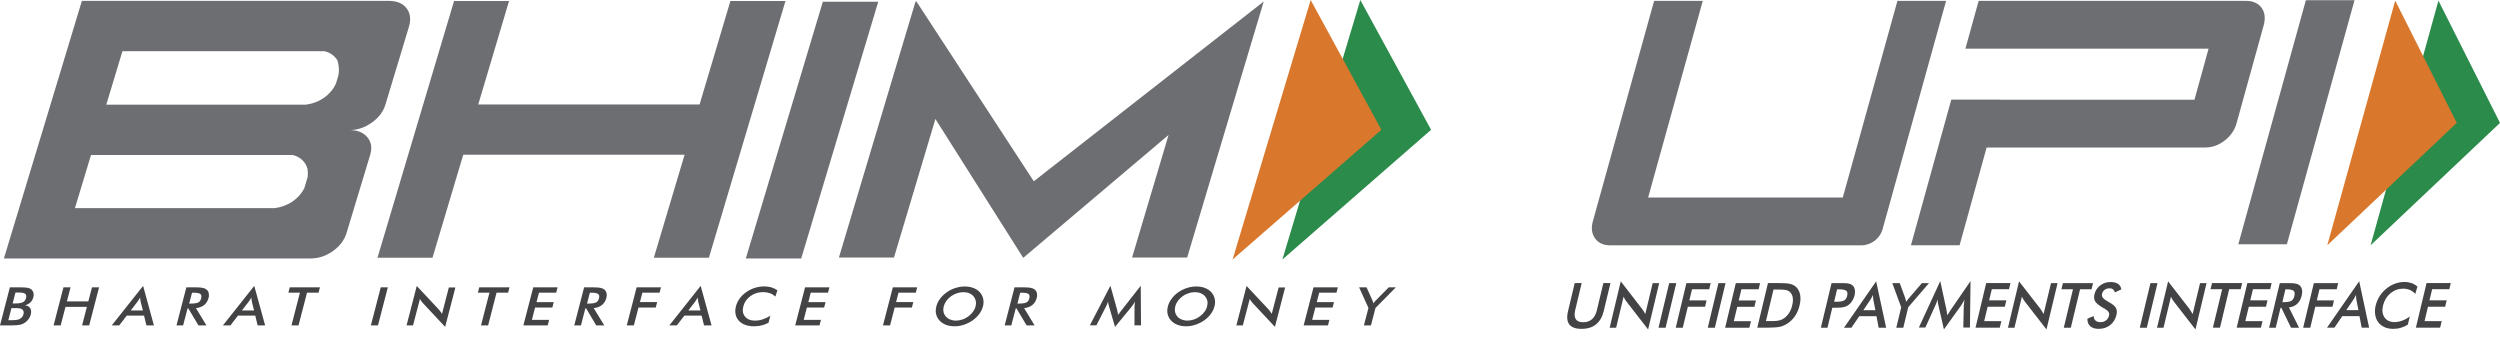 <svg width="37" height="5" viewBox="0 0 37 5" fill="none" xmlns="http://www.w3.org/2000/svg">
<path d="M20.133 0L21.18 1.921L18.979 3.841L20.133 0Z" fill="#2B8B4B"/>
<path d="M19.398 0L20.444 1.921L18.242 3.841L19.398 0Z" fill="#D9782D"/>
<path d="M4.503 2.788C4.422 2.944 4.26 3.057 4.066 3.08H3.922H1.109L1.347 2.294H3.518H4.187H4.332C4.441 2.319 4.526 2.399 4.551 2.499C4.554 2.522 4.556 2.545 4.556 2.568C4.556 2.58 4.556 2.592 4.555 2.604C4.554 2.609 4.554 2.613 4.554 2.618L4.503 2.788ZM1.812 0.758H3.98H4.659H4.802C4.884 0.776 4.953 0.826 4.993 0.892C5.008 0.938 5.016 0.987 5.016 1.037C5.016 1.064 5.013 1.09 5.008 1.116L5.001 1.141L4.972 1.237C4.895 1.405 4.725 1.526 4.522 1.549H4.384H1.573L1.812 0.758ZM4.927 3.716C5.03 3.643 5.097 3.553 5.13 3.445L5.478 2.294C5.51 2.19 5.496 2.102 5.437 2.031C5.377 1.96 5.29 1.925 5.174 1.925C5.29 1.925 5.399 1.888 5.502 1.815C5.605 1.742 5.672 1.654 5.704 1.549L6.051 0.4C6.085 0.288 6.074 0.196 6.017 0.122C5.961 0.049 5.873 0.013 5.752 0.013H1.212L0.058 3.825H4.599C4.715 3.825 4.824 3.789 4.927 3.716Z" fill="#6D6E71"/>
<path d="M10.81 0.015L10.354 1.546H7.078L7.534 0.015H6.72L5.587 3.814H6.401L6.856 2.29H10.132L9.677 3.814H10.492L11.625 0.015H10.81Z" fill="#6D6E71"/>
<path d="M11.858 3.825H11.038L12.178 0.026H12.998L11.858 3.825Z" fill="#6D6E71"/>
<path d="M18.702 0.023L15.3 2.683L14.113 0.864L13.564 0.023H13.55L13.291 0.886L12.416 3.811H13.231L13.844 1.761L15.144 3.816L17.295 1.997L16.755 3.811H17.57L18.365 1.152L18.703 0.023H18.702Z" fill="#6D6E71"/>
<path d="M0.187 4.491H0.227C0.277 4.491 0.314 4.485 0.338 4.473C0.362 4.461 0.377 4.441 0.385 4.413C0.393 4.382 0.388 4.36 0.373 4.348C0.357 4.335 0.322 4.329 0.269 4.329H0.229L0.187 4.491ZM0.123 4.739H0.159C0.196 4.739 0.223 4.738 0.242 4.735C0.261 4.733 0.277 4.728 0.289 4.722C0.304 4.714 0.316 4.704 0.327 4.692C0.337 4.679 0.344 4.666 0.348 4.65C0.353 4.632 0.352 4.617 0.347 4.603C0.342 4.59 0.333 4.58 0.319 4.572C0.31 4.568 0.299 4.565 0.287 4.563C0.275 4.561 0.258 4.56 0.237 4.56H0.205H0.169L0.123 4.739ZM0 4.816L0.146 4.253H0.309C0.355 4.253 0.389 4.255 0.41 4.26C0.431 4.264 0.448 4.271 0.461 4.281C0.478 4.294 0.489 4.311 0.494 4.332C0.5 4.352 0.5 4.375 0.493 4.4C0.485 4.43 0.471 4.455 0.45 4.476C0.429 4.495 0.402 4.51 0.37 4.518C0.406 4.522 0.432 4.538 0.447 4.562C0.462 4.587 0.465 4.618 0.455 4.656C0.449 4.678 0.439 4.7 0.425 4.72C0.41 4.741 0.393 4.758 0.372 4.773C0.35 4.788 0.326 4.8 0.298 4.806C0.27 4.812 0.225 4.816 0.164 4.816H0Z" fill="#434244"/>
<path d="M0.793 4.816L0.939 4.253H1.044L0.99 4.461H1.307L1.361 4.253H1.466L1.32 4.816H1.215L1.286 4.542H0.969L0.898 4.816H0.793Z" fill="#434244"/>
<path d="M1.935 4.595H2.115L2.082 4.466C2.08 4.458 2.079 4.449 2.077 4.438C2.076 4.428 2.075 4.416 2.074 4.403C2.067 4.415 2.061 4.427 2.054 4.437C2.047 4.448 2.041 4.458 2.034 4.466L1.935 4.595ZM2.167 4.816L2.132 4.671H1.876L1.764 4.816H1.654L2.118 4.231L2.278 4.816H2.167Z" fill="#434244"/>
<path d="M2.8 4.493H2.819C2.875 4.493 2.913 4.487 2.935 4.476C2.956 4.465 2.97 4.445 2.977 4.416C2.985 4.385 2.981 4.363 2.965 4.351C2.949 4.338 2.914 4.332 2.861 4.332H2.842L2.8 4.493ZM2.776 4.564L2.71 4.816H2.612L2.758 4.253H2.904C2.947 4.253 2.98 4.256 3.002 4.261C3.025 4.265 3.043 4.274 3.056 4.285C3.073 4.298 3.084 4.316 3.089 4.337C3.094 4.359 3.094 4.382 3.087 4.408C3.075 4.453 3.054 4.488 3.022 4.514C2.991 4.539 2.95 4.555 2.9 4.56L3.055 4.816H2.937L2.787 4.564H2.776Z" fill="#434244"/>
<path d="M3.58 4.595H3.76L3.728 4.466C3.726 4.458 3.724 4.449 3.723 4.438C3.722 4.428 3.721 4.416 3.72 4.403C3.713 4.415 3.706 4.427 3.7 4.437C3.693 4.448 3.686 4.458 3.68 4.466L3.58 4.595ZM3.813 4.816L3.778 4.671H3.522L3.41 4.816H3.299L3.763 4.231L3.924 4.816H3.813Z" fill="#434244"/>
<path d="M4.544 4.331L4.418 4.816H4.314L4.439 4.331H4.268L4.288 4.253H4.735L4.715 4.331H4.544Z" fill="#434244"/>
<path d="M5.489 4.816L5.635 4.253H5.74L5.594 4.816H5.489Z" fill="#434244"/>
<path d="M6.017 4.816L6.168 4.232L6.489 4.575C6.498 4.585 6.507 4.595 6.515 4.606C6.524 4.617 6.532 4.63 6.542 4.644L6.643 4.254H6.74L6.588 4.838L6.261 4.488C6.252 4.479 6.244 4.469 6.236 4.458C6.228 4.448 6.221 4.437 6.215 4.425L6.113 4.816H6.017Z" fill="#434244"/>
<path d="M7.349 4.331L7.224 4.816H7.119L7.244 4.331H7.073L7.093 4.253H7.54L7.52 4.331H7.349Z" fill="#434244"/>
<path d="M7.746 4.816L7.892 4.253H8.252L8.232 4.331H7.977L7.94 4.472H8.195L8.175 4.552H7.919L7.872 4.734H8.127L8.106 4.816H7.746Z" fill="#434244"/>
<path d="M8.688 4.493H8.707C8.762 4.493 8.801 4.487 8.822 4.476C8.843 4.465 8.857 4.445 8.865 4.416C8.873 4.385 8.869 4.363 8.852 4.351C8.836 4.338 8.802 4.332 8.749 4.332H8.73L8.688 4.493ZM8.663 4.564L8.598 4.816H8.499L8.645 4.253H8.791C8.834 4.253 8.867 4.256 8.889 4.261C8.912 4.265 8.93 4.274 8.944 4.285C8.96 4.298 8.971 4.316 8.976 4.337C8.982 4.359 8.981 4.382 8.975 4.408C8.963 4.453 8.941 4.488 8.909 4.514C8.878 4.539 8.837 4.555 8.787 4.56L8.943 4.816H8.824L8.675 4.564H8.663Z" fill="#434244"/>
<path d="M9.276 4.816L9.422 4.253H9.782L9.762 4.331H9.507L9.471 4.471H9.726L9.705 4.551H9.45L9.381 4.816H9.276Z" fill="#434244"/>
<path d="M10.187 4.595H10.367L10.334 4.466C10.332 4.458 10.331 4.449 10.33 4.438C10.328 4.428 10.327 4.416 10.326 4.403C10.32 4.415 10.313 4.427 10.306 4.437C10.3 4.448 10.293 4.458 10.287 4.466L10.187 4.595ZM10.42 4.816L10.384 4.671H10.129L10.016 4.816H9.906L10.37 4.231L10.531 4.816H10.42Z" fill="#434244"/>
<path d="M11.476 4.389C11.451 4.367 11.424 4.35 11.394 4.339C11.364 4.329 11.331 4.323 11.295 4.323C11.224 4.323 11.161 4.343 11.107 4.382C11.052 4.421 11.017 4.473 11.001 4.535C10.985 4.596 10.994 4.646 11.026 4.685C11.059 4.725 11.108 4.745 11.174 4.745C11.212 4.745 11.25 4.739 11.287 4.727C11.325 4.715 11.363 4.697 11.401 4.673L11.374 4.777C11.341 4.794 11.307 4.808 11.272 4.816C11.236 4.825 11.199 4.829 11.16 4.829C11.111 4.829 11.067 4.822 11.029 4.808C10.991 4.794 10.959 4.773 10.934 4.746C10.91 4.719 10.894 4.688 10.887 4.651C10.879 4.615 10.881 4.576 10.892 4.534C10.902 4.493 10.921 4.455 10.947 4.418C10.973 4.382 11.006 4.35 11.045 4.323C11.085 4.295 11.127 4.275 11.172 4.26C11.217 4.246 11.264 4.239 11.312 4.239C11.35 4.239 11.385 4.244 11.416 4.253C11.448 4.263 11.478 4.277 11.505 4.297L11.476 4.389Z" fill="#434244"/>
<path d="M11.769 4.816L11.915 4.253H12.275L12.255 4.331H11.999L11.963 4.472H12.218L12.197 4.552H11.942L11.895 4.734H12.15L12.129 4.816H11.769Z" fill="#434244"/>
<path d="M13.068 4.816L13.214 4.253H13.574L13.554 4.331H13.298L13.262 4.471H13.517L13.496 4.551H13.241L13.173 4.816H13.068Z" fill="#434244"/>
<path d="M14.438 4.534C14.446 4.506 14.447 4.479 14.441 4.454C14.436 4.428 14.425 4.405 14.408 4.385C14.391 4.366 14.37 4.35 14.344 4.34C14.318 4.329 14.289 4.324 14.258 4.324C14.226 4.324 14.194 4.329 14.163 4.34C14.132 4.35 14.102 4.365 14.075 4.385C14.047 4.405 14.024 4.428 14.006 4.453C13.988 4.479 13.975 4.506 13.967 4.534C13.96 4.563 13.959 4.59 13.964 4.615C13.969 4.64 13.98 4.663 13.997 4.683C14.014 4.703 14.036 4.719 14.062 4.729C14.088 4.739 14.116 4.745 14.149 4.745C14.18 4.745 14.211 4.739 14.242 4.729C14.274 4.719 14.303 4.703 14.331 4.683C14.358 4.663 14.381 4.64 14.4 4.615C14.418 4.59 14.431 4.563 14.438 4.534ZM14.548 4.534C14.537 4.574 14.519 4.612 14.492 4.648C14.466 4.683 14.433 4.715 14.393 4.743C14.352 4.771 14.309 4.792 14.264 4.807C14.218 4.822 14.172 4.829 14.127 4.829C14.08 4.829 14.038 4.822 13.999 4.807C13.961 4.792 13.929 4.771 13.904 4.743C13.879 4.715 13.862 4.683 13.854 4.648C13.846 4.613 13.847 4.575 13.858 4.534C13.868 4.494 13.886 4.457 13.913 4.421C13.939 4.385 13.973 4.353 14.013 4.325C14.053 4.297 14.095 4.276 14.141 4.262C14.187 4.247 14.233 4.24 14.279 4.24C14.326 4.24 14.368 4.247 14.406 4.262C14.444 4.276 14.475 4.297 14.501 4.325C14.527 4.354 14.543 4.386 14.551 4.422C14.559 4.457 14.558 4.495 14.548 4.534Z" fill="#434244"/>
<path d="M15.058 4.493H15.077C15.132 4.493 15.17 4.487 15.191 4.476C15.213 4.465 15.227 4.445 15.234 4.416C15.242 4.385 15.238 4.363 15.222 4.351C15.206 4.338 15.171 4.332 15.118 4.332H15.099L15.058 4.493ZM15.033 4.564L14.967 4.816H14.869L15.015 4.253H15.161C15.204 4.253 15.237 4.256 15.259 4.261C15.281 4.265 15.3 4.274 15.314 4.285C15.33 4.298 15.341 4.316 15.346 4.337C15.351 4.359 15.351 4.382 15.344 4.408C15.332 4.453 15.311 4.488 15.279 4.514C15.248 4.539 15.207 4.555 15.157 4.56L15.312 4.816H15.194L15.044 4.564H15.033Z" fill="#434244"/>
<path d="M16.791 4.538C16.791 4.533 16.792 4.521 16.794 4.501C16.796 4.485 16.797 4.472 16.798 4.461C16.793 4.474 16.785 4.487 16.777 4.499C16.769 4.512 16.76 4.525 16.749 4.538L16.502 4.838L16.413 4.532C16.409 4.52 16.406 4.507 16.404 4.496C16.402 4.484 16.4 4.472 16.399 4.461C16.396 4.472 16.392 4.485 16.387 4.498C16.381 4.511 16.375 4.524 16.368 4.538L16.227 4.815H16.13L16.434 4.229L16.533 4.584C16.534 4.59 16.536 4.599 16.539 4.612C16.541 4.625 16.545 4.641 16.548 4.66C16.559 4.644 16.574 4.624 16.593 4.599C16.599 4.592 16.602 4.587 16.605 4.584L16.883 4.229L16.887 4.815H16.79L16.791 4.538Z" fill="#434244"/>
<path d="M17.865 4.534C17.872 4.506 17.874 4.479 17.869 4.454C17.863 4.428 17.852 4.405 17.835 4.385C17.818 4.366 17.797 4.35 17.771 4.34C17.745 4.329 17.716 4.324 17.684 4.324C17.653 4.324 17.621 4.329 17.59 4.34C17.558 4.35 17.529 4.365 17.501 4.385C17.474 4.405 17.451 4.428 17.433 4.453C17.414 4.479 17.401 4.506 17.394 4.534C17.387 4.563 17.385 4.59 17.391 4.615C17.396 4.64 17.407 4.663 17.424 4.683C17.441 4.703 17.463 4.719 17.489 4.729C17.514 4.739 17.543 4.745 17.576 4.745C17.607 4.745 17.638 4.739 17.669 4.729C17.7 4.719 17.73 4.703 17.757 4.683C17.785 4.663 17.808 4.64 17.826 4.615C17.845 4.59 17.858 4.563 17.865 4.534ZM17.974 4.534C17.964 4.574 17.946 4.612 17.919 4.648C17.893 4.683 17.86 4.715 17.82 4.743C17.779 4.771 17.736 4.792 17.69 4.807C17.645 4.822 17.599 4.829 17.553 4.829C17.507 4.829 17.464 4.822 17.426 4.807C17.388 4.792 17.356 4.771 17.331 4.743C17.305 4.715 17.289 4.683 17.281 4.648C17.273 4.613 17.274 4.575 17.285 4.534C17.295 4.494 17.313 4.457 17.34 4.421C17.366 4.385 17.399 4.353 17.439 4.325C17.479 4.297 17.523 4.276 17.568 4.262C17.613 4.247 17.66 4.24 17.706 4.24C17.753 4.24 17.795 4.247 17.833 4.262C17.87 4.276 17.902 4.297 17.928 4.325C17.953 4.354 17.97 4.386 17.978 4.422C17.986 4.457 17.985 4.495 17.974 4.534Z" fill="#434244"/>
<path d="M18.298 4.816L18.449 4.232L18.77 4.575C18.779 4.585 18.788 4.595 18.796 4.606C18.805 4.617 18.814 4.63 18.822 4.644L18.924 4.254H19.02L18.869 4.838L18.542 4.488C18.533 4.479 18.525 4.469 18.517 4.458C18.509 4.448 18.502 4.437 18.496 4.425L18.394 4.816H18.298Z" fill="#434244"/>
<path d="M19.294 4.816L19.44 4.253H19.8L19.78 4.331H19.524L19.488 4.472H19.743L19.722 4.552H19.467L19.42 4.734H19.675L19.654 4.816H19.294Z" fill="#434244"/>
<path d="M20.186 4.816L20.253 4.558L20.115 4.253H20.225L20.311 4.444C20.313 4.449 20.315 4.455 20.318 4.463C20.321 4.471 20.323 4.48 20.326 4.489C20.332 4.48 20.339 4.472 20.346 4.464C20.352 4.456 20.359 4.449 20.366 4.442L20.553 4.253H20.658L20.357 4.558L20.29 4.816H20.186Z" fill="#434244"/>
<path d="M23.306 4.189H23.409L23.313 4.59C23.299 4.649 23.302 4.694 23.322 4.724C23.341 4.754 23.378 4.769 23.431 4.769C23.484 4.769 23.528 4.754 23.562 4.724C23.596 4.694 23.62 4.649 23.634 4.59L23.73 4.189H23.835L23.736 4.6C23.715 4.689 23.677 4.756 23.622 4.8C23.568 4.845 23.496 4.867 23.408 4.867C23.319 4.867 23.258 4.845 23.225 4.801C23.192 4.756 23.186 4.689 23.208 4.6L23.306 4.189Z" fill="#434244"/>
<path d="M23.823 4.85L23.987 4.164L24.299 4.567C24.308 4.579 24.316 4.591 24.325 4.604C24.333 4.617 24.341 4.631 24.35 4.648L24.46 4.19H24.556L24.392 4.876L24.073 4.465C24.065 4.454 24.057 4.442 24.049 4.43C24.042 4.417 24.035 4.405 24.029 4.391L23.919 4.85H23.823Z" fill="#434244"/>
<path d="M24.546 4.85L24.704 4.19H24.809L24.651 4.85H24.546Z" fill="#434244"/>
<path d="M24.801 4.85L24.959 4.19H25.318L25.296 4.281H25.042L25.002 4.446H25.257L25.235 4.54H24.98L24.905 4.85H24.801Z" fill="#434244"/>
<path d="M25.275 4.85L25.433 4.19H25.538L25.38 4.85H25.275Z" fill="#434244"/>
<path d="M25.532 4.85L25.69 4.19H26.049L26.028 4.281H25.773L25.733 4.447H25.988L25.965 4.541H25.711L25.66 4.754H25.914L25.891 4.85H25.532Z" fill="#434244"/>
<path d="M26.136 4.752H26.224C26.272 4.752 26.309 4.749 26.335 4.742C26.361 4.735 26.385 4.724 26.406 4.709C26.436 4.687 26.46 4.661 26.48 4.629C26.5 4.597 26.515 4.56 26.525 4.518C26.535 4.476 26.538 4.439 26.533 4.408C26.529 4.376 26.517 4.349 26.497 4.328C26.483 4.312 26.464 4.301 26.44 4.295C26.416 4.288 26.378 4.285 26.324 4.285H26.286H26.248L26.136 4.752ZM26.008 4.849L26.166 4.189H26.308C26.399 4.189 26.463 4.193 26.498 4.203C26.533 4.212 26.562 4.228 26.585 4.25C26.615 4.28 26.634 4.317 26.642 4.363C26.651 4.408 26.648 4.461 26.634 4.519C26.62 4.578 26.598 4.63 26.568 4.675C26.538 4.72 26.5 4.758 26.456 4.787C26.423 4.809 26.387 4.825 26.349 4.835C26.311 4.844 26.253 4.849 26.177 4.849H26.149H26.008Z" fill="#434244"/>
<path d="M27.145 4.466H27.172C27.23 4.466 27.27 4.46 27.293 4.447C27.315 4.434 27.331 4.411 27.338 4.378C27.347 4.343 27.342 4.318 27.325 4.304C27.308 4.289 27.272 4.282 27.216 4.282H27.189L27.145 4.466ZM27.118 4.554L27.047 4.85H26.949L27.107 4.19H27.265C27.312 4.19 27.346 4.193 27.367 4.198C27.388 4.203 27.405 4.212 27.418 4.224C27.435 4.239 27.446 4.26 27.451 4.286C27.456 4.312 27.455 4.341 27.448 4.372C27.44 4.403 27.427 4.432 27.41 4.458C27.392 4.485 27.371 4.506 27.347 4.521C27.328 4.533 27.307 4.541 27.283 4.546C27.26 4.552 27.225 4.554 27.178 4.554H27.157H27.118Z" fill="#434244"/>
<path d="M27.577 4.591H27.756L27.726 4.44C27.725 4.431 27.724 4.42 27.722 4.407C27.721 4.395 27.721 4.381 27.72 4.366C27.713 4.38 27.706 4.393 27.699 4.406C27.692 4.418 27.685 4.43 27.679 4.44L27.577 4.591ZM27.804 4.85L27.772 4.68H27.517L27.401 4.85H27.291L27.767 4.164L27.915 4.85H27.804Z" fill="#434244"/>
<path d="M28.065 4.85L28.138 4.548L28.006 4.19H28.116L28.198 4.414C28.2 4.42 28.202 4.428 28.204 4.437C28.207 4.446 28.21 4.456 28.212 4.467C28.219 4.457 28.225 4.447 28.232 4.437C28.239 4.428 28.246 4.419 28.253 4.412L28.444 4.19H28.549L28.241 4.548L28.169 4.85H28.065Z" fill="#434244"/>
<path d="M29.064 4.522C29.064 4.517 29.066 4.503 29.069 4.48C29.071 4.46 29.073 4.444 29.074 4.432C29.068 4.447 29.06 4.462 29.052 4.477C29.044 4.492 29.034 4.507 29.023 4.523L28.77 4.875L28.688 4.516C28.684 4.501 28.681 4.487 28.68 4.473C28.678 4.459 28.677 4.445 28.676 4.432C28.672 4.446 28.668 4.46 28.662 4.475C28.657 4.491 28.65 4.506 28.642 4.523L28.495 4.848H28.399L28.716 4.16L28.806 4.577C28.808 4.583 28.809 4.594 28.812 4.61C28.814 4.625 28.817 4.644 28.82 4.666C28.831 4.647 28.846 4.623 28.866 4.594C28.872 4.586 28.876 4.58 28.878 4.576L29.164 4.16L29.155 4.848H29.057L29.064 4.522Z" fill="#434244"/>
<path d="M29.238 4.849L29.396 4.189H29.755L29.733 4.28H29.479L29.439 4.445H29.694L29.671 4.54H29.417L29.366 4.753H29.62L29.597 4.849H29.238Z" fill="#434244"/>
<path d="M29.718 4.85L29.882 4.164L30.195 4.567C30.203 4.579 30.212 4.591 30.22 4.604C30.228 4.617 30.237 4.631 30.245 4.648L30.355 4.19H30.452L30.288 4.876L29.969 4.465C29.96 4.454 29.952 4.442 29.945 4.43C29.937 4.417 29.93 4.405 29.924 4.391L29.814 4.85H29.718Z" fill="#434244"/>
<path d="M30.785 4.281L30.648 4.85H30.544L30.68 4.281H30.509L30.531 4.19H30.977L30.955 4.281H30.785Z" fill="#434244"/>
<path d="M30.893 4.717L30.986 4.677C30.988 4.707 30.997 4.729 31.014 4.745C31.031 4.76 31.056 4.768 31.089 4.768C31.12 4.768 31.147 4.759 31.17 4.741C31.192 4.724 31.207 4.7 31.214 4.67C31.224 4.631 31.201 4.597 31.145 4.566C31.137 4.562 31.131 4.559 31.127 4.557C31.065 4.521 31.025 4.489 31.008 4.46C30.992 4.432 30.988 4.396 30.998 4.355C31.011 4.301 31.039 4.258 31.083 4.224C31.127 4.191 31.177 4.174 31.235 4.174C31.283 4.174 31.32 4.183 31.348 4.202C31.375 4.221 31.391 4.248 31.395 4.283L31.302 4.327C31.294 4.306 31.284 4.291 31.271 4.281C31.258 4.271 31.241 4.267 31.221 4.267C31.193 4.267 31.169 4.274 31.149 4.289C31.129 4.304 31.116 4.324 31.11 4.35C31.1 4.389 31.128 4.426 31.192 4.46C31.197 4.463 31.201 4.465 31.204 4.467C31.26 4.497 31.297 4.526 31.314 4.555C31.331 4.584 31.334 4.62 31.323 4.663C31.308 4.725 31.277 4.775 31.23 4.812C31.183 4.848 31.127 4.867 31.061 4.867C31.006 4.867 30.965 4.854 30.936 4.828C30.907 4.802 30.893 4.765 30.893 4.717Z" fill="#434244"/>
<path d="M31.669 4.85L31.827 4.19H31.931L31.773 4.85H31.669Z" fill="#434244"/>
<path d="M31.924 4.85L32.088 4.164L32.4 4.567C32.409 4.579 32.417 4.591 32.425 4.604C32.434 4.617 32.442 4.631 32.451 4.648L32.561 4.19H32.657L32.493 4.876L32.174 4.465C32.166 4.454 32.158 4.442 32.15 4.43C32.143 4.417 32.136 4.405 32.13 4.391L32.02 4.85H31.924Z" fill="#434244"/>
<path d="M32.992 4.28L32.856 4.849H32.751L32.888 4.28H32.716L32.738 4.189H33.184L33.162 4.28H32.992Z" fill="#434244"/>
<path d="M33.103 4.849L33.261 4.189H33.62L33.599 4.28H33.344L33.304 4.445H33.559L33.536 4.54H33.282L33.231 4.753H33.485L33.462 4.849H33.103Z" fill="#434244"/>
<path d="M33.779 4.472H33.797C33.853 4.472 33.891 4.465 33.913 4.452C33.934 4.438 33.949 4.415 33.957 4.381C33.965 4.345 33.962 4.319 33.946 4.304C33.93 4.29 33.896 4.282 33.843 4.282H33.824L33.779 4.472ZM33.752 4.555L33.681 4.85H33.583L33.741 4.19H33.887C33.93 4.19 33.963 4.193 33.985 4.199C34.007 4.204 34.025 4.214 34.038 4.227C34.055 4.243 34.065 4.264 34.07 4.289C34.075 4.314 34.073 4.342 34.066 4.372C34.054 4.425 34.031 4.466 33.999 4.496C33.967 4.526 33.926 4.544 33.876 4.55L34.026 4.85H33.907L33.764 4.555H33.752Z" fill="#434244"/>
<path d="M34.087 4.85L34.245 4.19H34.605L34.583 4.281H34.328L34.289 4.446H34.543L34.521 4.54H34.266L34.192 4.85H34.087Z" fill="#434244"/>
<path d="M34.725 4.59H34.905L34.875 4.439C34.873 4.429 34.872 4.418 34.871 4.406C34.87 4.393 34.869 4.379 34.869 4.364C34.862 4.378 34.855 4.392 34.848 4.404C34.841 4.417 34.834 4.428 34.827 4.439L34.725 4.59ZM34.953 4.849L34.92 4.679H34.665L34.55 4.849H34.44L34.916 4.162L35.063 4.849H34.953Z" fill="#434244"/>
<path d="M35.746 4.35C35.723 4.324 35.696 4.304 35.666 4.291C35.636 4.279 35.603 4.272 35.567 4.272C35.496 4.272 35.434 4.295 35.378 4.341C35.323 4.388 35.287 4.448 35.269 4.521C35.252 4.593 35.259 4.651 35.291 4.698C35.323 4.744 35.372 4.767 35.437 4.767C35.475 4.767 35.513 4.76 35.551 4.746C35.589 4.733 35.627 4.712 35.665 4.684L35.636 4.805C35.603 4.826 35.569 4.841 35.533 4.851C35.498 4.862 35.46 4.867 35.422 4.867C35.372 4.867 35.329 4.859 35.291 4.842C35.253 4.825 35.222 4.801 35.198 4.769C35.175 4.737 35.159 4.7 35.153 4.657C35.146 4.615 35.149 4.569 35.16 4.52C35.172 4.472 35.191 4.427 35.218 4.384C35.245 4.341 35.279 4.304 35.318 4.272C35.358 4.239 35.401 4.215 35.446 4.198C35.491 4.182 35.538 4.173 35.586 4.173C35.624 4.173 35.658 4.179 35.69 4.19C35.722 4.201 35.751 4.218 35.778 4.241L35.746 4.35Z" fill="#434244"/>
<path d="M35.755 4.849L35.913 4.189H36.272L36.25 4.28H35.996L35.956 4.445H36.211L36.188 4.54H35.934L35.883 4.753H36.137L36.114 4.849H35.755Z" fill="#434244"/>
<path d="M33.846 3.615H33.127L34.127 0.003H34.847L33.846 3.615Z" fill="#6D6E71"/>
<path d="M33.472 0.116C33.422 0.048 33.345 0.013 33.24 0.013H29.284L29.088 0.72H29.808V0.72H32.687L32.478 1.476H29.598L29.598 1.474H28.879L28.282 3.63H29.002L29.402 2.183H32.639C32.74 2.183 32.835 2.149 32.925 2.08C33.014 2.011 33.073 1.926 33.101 1.824L33.502 0.377C33.531 0.272 33.521 0.185 33.472 0.116Z" fill="#6D6E71"/>
<path d="M27.863 3.389C27.824 3.532 27.693 3.631 27.545 3.631H23.832C23.731 3.631 23.656 3.597 23.607 3.528C23.557 3.459 23.547 3.374 23.575 3.272L24.481 0.013H25.201L24.392 2.924H27.273L28.082 0.013H28.802L27.863 3.389Z" fill="#6D6E71"/>
<path d="M36.089 0.009L37 1.819L35.085 3.63L36.089 0.009Z" fill="#2B8B4B"/>
<path d="M35.449 0.009L36.36 1.819L34.444 3.63L35.449 0.009Z" fill="#D9782D"/>
</svg>
